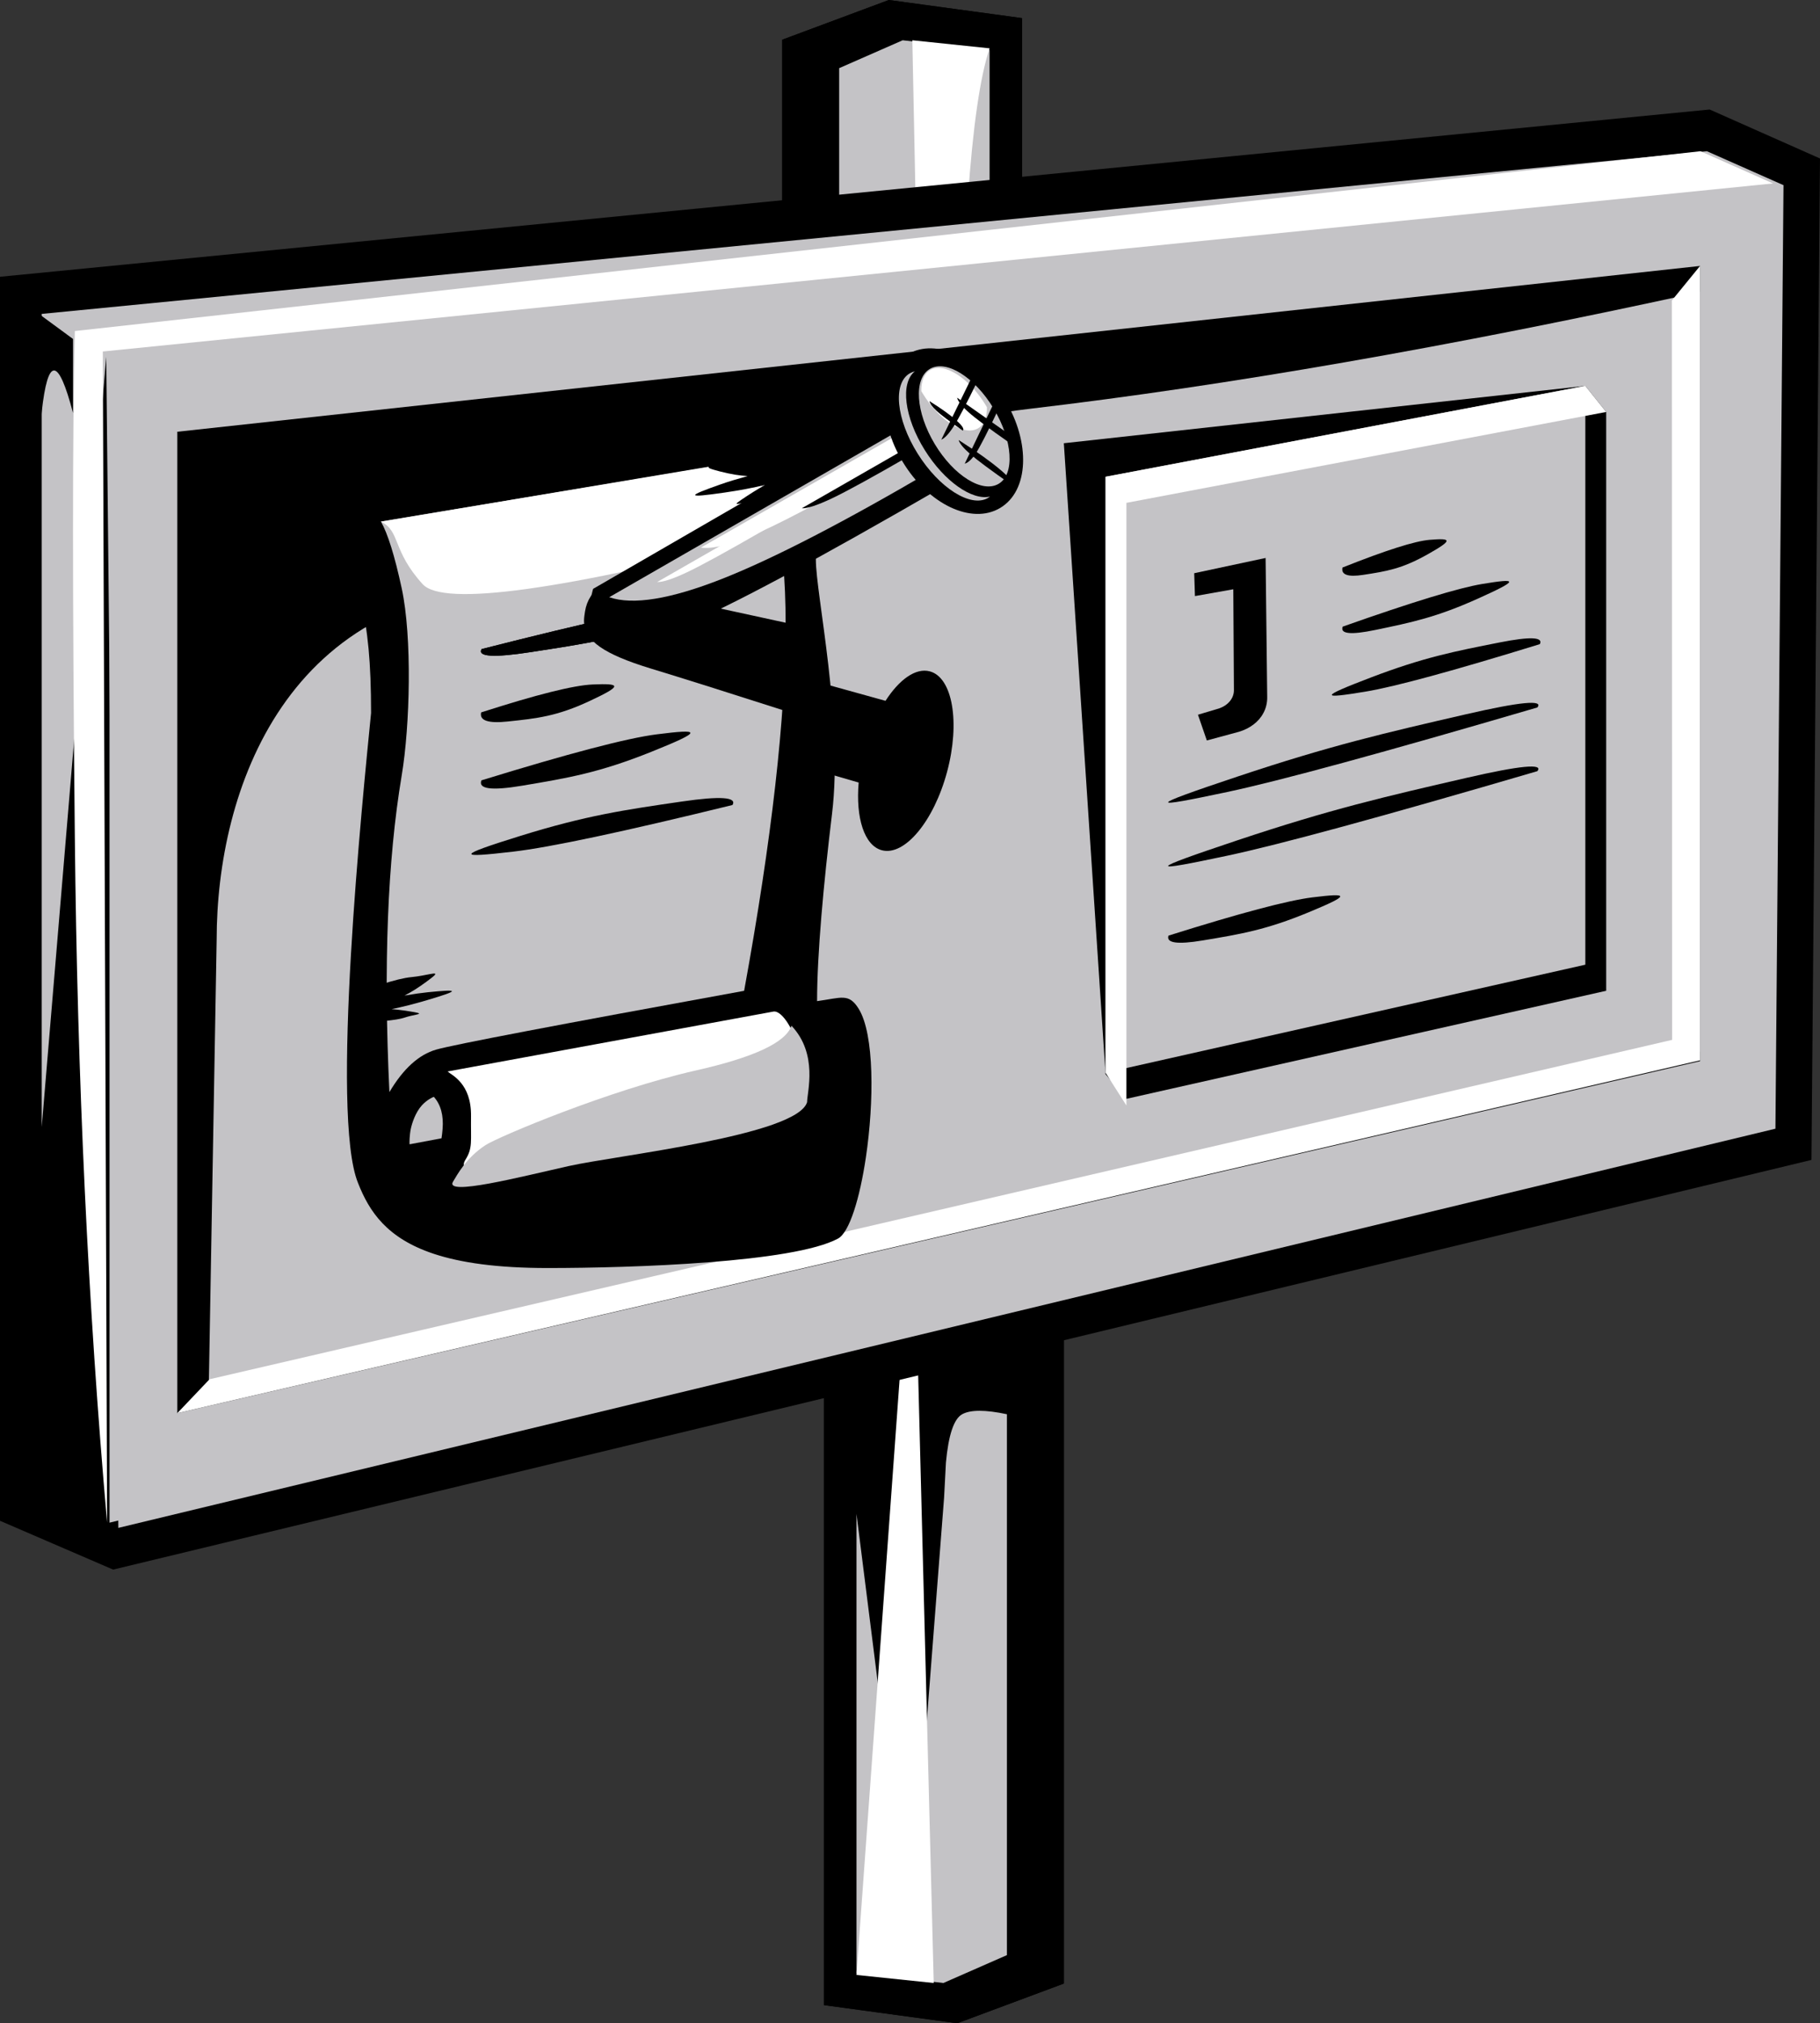 <?xml version="1.0" encoding="UTF-8"?>
<svg width="349px" height="388px" viewBox="0 0 349 388" version="1.1" xmlns="http://www.w3.org/2000/svg" xmlns:xlink="http://www.w3.org/1999/xlink">
    <rect x="0" y="0" width="349" height="388" fill="#333333" stroke="none"/>
    <!-- Generator: Sketch 61 (89581) - https://sketch.com -->
    <title>future testnets</title>
    <desc>Created with Sketch.</desc>
    <g id="Illustrations" stroke="none" stroke-width="1" fill="none" fill-rule="evenodd">
        <g id="Other" transform="translate(-134, -6460)">
            <g id="future-testnets" transform="translate(134, 6460)">
                <g id="Group-44" transform="translate(174.5, 194) scale(1, -1) translate(-174.5, -194) translate(0, 0)">
                    <g id="Group-53">
                        <polygon id="Rectangle-Copy-32" fill="#000000" fill-rule="nonzero" points="158 3.48 183.556 0 204 7.617 204 159.935 175.955 167 158 159.316"></polygon>
                        <path d="M164.237,9.613 L164.237,97.681 L174.494,16.379 L181.036,100.798 L181.39,107.526 C181.877,112.829 182.917,115.919 184.508,116.795 C186.1,117.671 188.959,117.671 193.085,116.795 L193.085,13.071 L180.905,7.724 L164.237,9.613 Z" id="Path-Copy-36" fill="#C4C3C6" fill-rule="nonzero"></path>
                        <path d="M168.136,3.021 C171.384,30.413 173.106,66.354 173.301,110.845 C173.496,155.336 175.412,169.654 179.051,153.801 L164.237,155.346 L168.136,3.021 Z" id="Path-Copy-47" fill="#FFFFFF" transform="translate(171.644, 81.535) scale(-1, -1) translate(-171.644, -81.535) "></path>
                        <polygon id="Rectangle-Copy-33" fill="#000000" fill-rule="nonzero" points="158 3.48 183.556 0 204 7.617 204 159.935 175.955 167 158 159.316"></polygon>
                        <path d="M164.237,9.613 L164.237,97.681 L174.494,16.379 L181.036,100.798 L181.39,107.526 C181.877,112.829 182.917,115.919 184.508,116.795 C186.1,117.671 188.959,117.671 193.085,116.795 L193.085,13.071 L180.905,7.724 L164.237,9.613 Z" id="Path-Copy-49" fill="#C4C3C6" fill-rule="nonzero"></path>
                        <polygon id="Path-Copy-48" fill="#FFFFFF" transform="translate(171.644, 83.886) scale(-1, -1) translate(-171.644, -83.886) " points="168.136 7.724 179.051 158.504 164.237 160.049"></polygon>
                        <polygon id="Rectangle-Copy-32" fill="#000000" fill-rule="nonzero" transform="translate(173, 284.5) scale(-1, -1) translate(-173, -284.5) " points="150 184.48 175.556 181 196 188.617 196 380.935 167.955 388 150 380.316"></polygon>
                        <path d="M160.915,232.437 L160.915,360.505 L171.172,239.203 L177.714,363.622 L178.068,370.35 C178.555,375.653 179.595,378.743 181.186,379.619 C182.778,380.495 185.637,380.495 189.763,379.619 L189.763,235.896 L177.583,230.548 L160.915,232.437 Z" id="Path-Copy-36" fill="#C4C3C6" fill-rule="nonzero" transform="translate(175.339, 305.412) scale(-1, -1) translate(-175.339, -305.412) "></path>
                        <path d="M178.847,187.951 C182.096,215.343 183.817,251.284 184.012,295.775 C184.208,340.266 186.124,367.918 189.763,378.731 L174.949,380.276 L178.847,187.951 Z" id="Path-Copy-47" fill="#FFFFFF"></path>
                        <polygon id="Rectangle-Copy-33" fill="#000000" fill-rule="nonzero" transform="translate(173, 284.5) scale(-1, -1) translate(-173, -284.5) " points="150 184.48 175.556 181 196 188.617 196 380.935 167.955 388 150 380.316"></polygon>
                        <path d="M160.915,232.437 L160.915,360.505 L171.172,239.203 L177.714,363.622 L178.068,370.35 C178.555,375.653 179.595,378.743 181.186,379.619 C182.778,380.495 185.637,380.495 189.763,379.619 L189.763,235.896 L177.583,230.548 L160.915,232.437 Z" id="Path-Copy-49" fill="#C4C3C6" fill-rule="nonzero" transform="translate(175.339, 305.412) scale(-1, -1) translate(-175.339, -305.412) "></path>
                        <path d="M178.847,187.951 C182.096,215.343 183.817,251.284 184.012,295.775 C184.208,340.266 186.124,367.918 189.763,378.731 L174.949,380.276 L178.847,187.951 Z" id="Path-Copy-48" fill="#FFFFFF"></path>
                        <path d="M20.5,130.15 L20.5,350.364 L338.5,273.368 L338.5,98.552 L20.5,130.15 Z" id="Rectangle" stroke="#979797" fill="#D8D8D8" transform="translate(179.5, 224.5) scale(1, -1) translate(-179.5, -224.5) "></path>
                        <polygon id="Rectangle-Copy-19" fill="#000000" fill-rule="nonzero" transform="translate(174.5, 227) scale(1, -1) translate(-174.5, -227) " points="0 119.075 327.839 87 349 96.392 347.361 288.436 21.696 367 0 357.639"></polygon>
                        <polygon id="Path" fill="#C4C3C6" fill-rule="nonzero" transform="translate(175, 227) scale(1, -1) translate(-175, -227) " points="8 126.197 8 282.124 20.37 134.435 22.69 359 340.454 282.449 342 101.511 327.31 95"></polygon>
                        <polygon id="Rectangle-Copy-21" fill="#C4C3C6" transform="translate(180.5, 224.5) scale(1, -1) translate(-180.5, -224.5) " points="21 127.116 340 96 340 275.382 21 353"></polygon>
                        <polygon id="Rectangle-Copy-19" fill="#000000" transform="translate(180, 227) scale(1, -1) translate(-180, -227) " points="34 148.797 326 117 326 269.495 34 337"></polygon>
                        <path d="M101.838,176.306 C148.989,176.306 141.136,149.025 197.686,142.368 C235.387,137.93 278.158,130.474 326,120 L326,265.676 L40,332 L41.546,244.182 C41.546,215.81 54.686,176.306 101.838,176.306 Z" id="Rectangle-Copy-22" fill="#C4C3C6" transform="translate(183, 226) scale(1, -1) translate(-183, -226) "></path>
                        <polygon id="Rectangle" fill="#000000" transform="translate(256, 245.64) scale(1, -1) translate(-256, -245.64) " points="204 188.279 304 177.279 308 182.279 308 293.279 216 314 212 309.279"></polygon>
                        <polygon id="Rectangle-Copy-31" fill="#C4C3C6" transform="translate(258, 248.14) scale(1, -1) translate(-258, -248.14) " points="212 199.709 304 182.279 304 293.279 212 314"></polygon>
                        <path d="M242.688,246 L229,248.926 C229.052,250.384 229.1,251.849 229.141,253.31 L236.496,252.004 L236.613,271.366 C236.613,272.934 235.481,274.264 233.756,274.859 L229.719,276.063 L231.42,281 L237.573,279.334 C239.638,278.719 241.359,277.45 242.237,275.787 C242.754,274.88 243.029,273.734 242.998,272.621 L242.688,246 Z" id="Path" fill="#000000" fill-rule="nonzero" transform="translate(236, 263.5) scale(1, -1) translate(-236, -263.5) "></path>
                        <path d="M257.472,275.351 C270.803,270.64 279.731,267.911 284.255,267.165 C291.041,266.046 291.435,266.361 283.439,269.962 C275.443,273.562 270.73,274.536 263.704,275.994 C259.02,276.966 256.943,276.752 257.472,275.351 Z" id="Rectangle-Copy-4" fill="#000000" transform="translate(273.391, 271.591) scale(1, -1) translate(-273.391, -271.591) "></path>
                        <path d="M295.276,255.709 C278.574,260.86 267.406,263.899 261.771,264.827 C253.319,266.218 252.843,265.933 262.891,262.099 C272.938,258.265 278.816,257.11 287.578,255.381 C293.42,254.228 295.986,254.338 295.276,255.709 Z" id="Rectangle-Copy-5" fill="#000000" transform="translate(275.391, 260.091) scale(1, -1) translate(-275.391, -260.091) "></path>
                        <path d="M294.795,234.954 C265.15,243.642 245.326,249.046 235.324,251.167 C220.322,254.349 219.476,254.165 237.311,248.202 C255.146,242.24 265.579,239.84 281.132,236.256 C291.501,233.866 296.055,233.432 294.795,234.954 Z" id="Rectangle-Copy-34" fill="#000000" transform="translate(259.5, 243.642) scale(1, -1) translate(-259.5, -243.642) "></path>
                        <path d="M294.795,222.737 C265.15,231.425 245.326,236.829 235.324,238.95 C220.322,242.132 219.476,241.948 237.311,235.985 C255.146,230.023 265.579,227.623 281.132,224.039 C291.501,221.649 296.055,221.215 294.795,222.737 Z" id="Rectangle-Copy-35" fill="#000000" transform="translate(259.5, 231.425) scale(1, -1) translate(-259.5, -231.425) "></path>
                        <path d="M257.43,283.02 C265.728,279.714 271.299,277.942 274.145,277.704 C278.413,277.348 278.674,277.722 273.723,280.508 C268.773,283.294 265.816,283.745 261.407,284.424 C258.468,284.877 257.142,284.409 257.43,283.02 Z" id="Rectangle-Copy-2" fill="#000000" transform="translate(267.391, 281.091) scale(1, -1) translate(-267.391, -281.091) "></path>
                        <path d="M224.063,214.953 C237.755,210.645 246.948,208.201 251.643,207.62 C258.686,206.749 259.116,207.091 250.948,210.475 C242.78,213.858 237.9,214.666 230.626,215.877 C225.777,216.685 223.589,216.377 224.063,214.953 Z" id="Rectangle-Copy-36" fill="#000000" transform="translate(240.5, 211.764) scale(1, -1) translate(-240.5, -211.764) "></path>
                        <polygon id="Path-3" fill="#FFFFFF" transform="translate(180, 227) scale(1, -1) translate(-180, -227) " points="320.593 123.623 326 117 326 269.335 34 337 40.18 330.5 320.642 265.415"></polygon>
                        <path d="M333.461,96 C337.119,137.485 339.182,181.243 339.649,227.276 C340.117,273.309 340.117,305.722 339.649,324.515 L27.923,359 L14,352.822 L334.284,320.594 L333.461,96 Z" id="Path-Copy-35" fill="#FFFFFF" transform="translate(177, 227.5) scale(-1, 1) translate(-177, -227.5) "></path>
                        <path d="M3,262.103 L14,254.019 L13.566,331.083 C11.696,305.096 10.174,286.769 9,276.103 C7.826,265.436 5.826,265.498 3,276.289 L3,262.103 Z" id="Rectangle" fill="#000000" transform="translate(8.5, 292.551) scale(-1, -1) translate(-8.5, -292.551) "></path>
                        <path d="M71.155,198.564 C71.155,179.05 68.676,174.064 63,159.105 C71.111,158.006 122.859,147.802 144.474,144.874 C151.056,143.983 156.446,157.453 156.446,169.131 C156.446,175.859 161.749,199.773 159.546,217.919 C157.925,231.266 156.682,244.872 156.682,253.818 C161.372,253.183 162.758,252.223 164.663,255.293 C167.676,260.147 167.623,273.118 166.042,283.77 C164.881,291.592 162.895,298.163 160.696,299.353 C152.192,303.951 121.436,305 105,305 C95.323,305 88.321,303.984 83.164,302.27 C74.21,299.293 70.82,294.211 68.653,288.687 C63.333,275.67 69.492,215.402 71.155,198.564 Z" id="Oval" fill="#000000" transform="translate(115.056, 224.916) scale(1, -1) translate(-115.056, -224.916) "></path>
                        <path d="M73.043,190.119 L142.692,178.565 C147.999,181.695 150.652,192.133 150.652,209.879 C150.652,227.626 147.999,251.038 142.692,280.117 C106.673,286.677 86.994,290.433 83.657,291.386 C80.319,292.34 77.324,295.058 74.672,299.542 C73.513,275.36 74.3,255.108 77.034,238.786 C78.624,229.291 79.05,212.288 77.034,202.945 C75.69,196.715 74.36,192.44 73.043,190.119 Z" id="Rectangle" fill="#C4C3C6" transform="translate(111.848, 239.054) scale(1, -1) translate(-111.848, -239.054) "></path>
                        <path d="M92.348,271.885 C112.53,266.751 126.036,263.76 132.865,262.914 C143.11,261.644 143.696,261.969 131.572,265.863 C119.449,269.756 112.33,270.844 101.717,272.474 C94.642,273.56 91.519,273.364 92.348,271.885 Z" id="Rectangle" fill="#000000" transform="translate(116.413, 267.706) scale(1, -1) translate(-116.413, -267.706) "></path>
                        <path d="M81.053,297.645 C75.122,291.13 76.834,287.487 73.043,285.652 L142.129,274.073 C145.342,276.038 147.574,280.785 148.826,288.313 C107.598,298.877 85.007,301.987 81.053,297.645 Z" id="Path" fill="#FFFFFF" transform="translate(110.935, 286.808) scale(1, -1) translate(-110.935, -286.808) "></path>
                        <path d="M148.353,164.019 C149.539,163.862 151.377,165.993 152.738,169.747 C154.905,175.729 151.317,179.094 147.358,181.374 C137.538,183.757 106.236,190.721 105.508,189.51 C92.91,194.318 87.495,195.289 89.265,192.422 C90.664,190.154 90.258,189.011 90.321,184.082 C90.403,177.739 86.569,176.208 85.826,175.515 L148.353,164.019 Z" id="Path-Copy-6" fill="#FFFFFF" transform="translate(119.609, 179.02) scale(1, -1) translate(-119.609, -179.02) "></path>
                        <path d="M154.768,175.033 C152.839,181.436 118.271,185.219 109.015,187.294 C99.759,189.37 85.103,193.136 86.888,190.252 C87.667,188.993 89.343,185.731 93.09,183.278 C95.504,181.698 116.816,172.702 133.486,168.942 C144.599,166.436 150.694,163.579 151.77,160.373 C156.929,165.808 154.769,173.14 154.768,175.033 Z" id="Path-Copy-5" fill="#C4C3C6" transform="translate(120.978, 175.836) scale(1, -1) translate(-120.978, -175.836) "></path>
                        <path d="M83.199,168.559 C84.522,170.054 85.079,172.102 84.87,174.704 C84.821,175.321 84.751,175.922 84.664,176.504 L78.537,177.655 C78.496,177.389 78.525,175.901 78.775,174.697 C78.986,173.683 79.629,171.601 80.868,170.218 C81.873,169.097 83.076,168.569 83.199,168.559 Z" id="Path-Copy-2" fill="#C4C3C6" transform="translate(81.717, 173.107) scale(1, -1) translate(-81.717, -173.107) "></path>
                        <path d="M92.348,271.885 C112.53,266.751 126.036,263.76 132.865,262.914 C143.11,261.644 143.696,261.969 131.572,265.863 C119.449,269.756 112.33,270.844 101.717,272.474 C94.642,273.56 91.519,273.364 92.348,271.885 Z" id="Rectangle-Copy" fill="#000000" transform="translate(116.413, 267.706) scale(1, -1) translate(-116.413, -267.706) "></path>
                        <path d="M92.318,246.122 C109.055,240.961 120.263,238.019 125.943,237.297 C134.462,236.214 134.957,236.61 124.918,240.64 C114.88,244.671 108.963,245.66 100.143,247.143 C94.263,248.132 91.654,247.792 92.318,246.122 Z" id="Rectangle-Copy-4" fill="#000000" transform="translate(112.304, 242.237) scale(1, -1) translate(-112.304, -242.237) "></path>
                        <path d="M140.464,225.38 C119.496,230.521 105.475,233.503 98.401,234.325 C87.79,235.559 87.192,235.219 99.806,231.298 C112.421,227.377 119.8,226.308 130.8,224.707 C138.134,223.639 141.355,223.864 140.464,225.38 Z" id="Rectangle-Copy-5" fill="#000000" transform="translate(115.5, 229.503) scale(1, -1) translate(-115.5, -229.503) "></path>
                        <path d="M92.266,254.924 C102.873,251.51 109.995,249.725 113.633,249.569 C119.088,249.334 119.422,249.767 113.094,252.724 C106.766,255.681 102.986,256.075 97.351,256.67 C93.594,257.067 91.899,256.485 92.266,254.924 Z" id="Rectangle-Copy-2" fill="#000000" transform="translate(105, 253.153) scale(1, -1) translate(-105, -253.153) "></path>
                        <path d="M78.898,192.893 C81.721,192.626 84.076,191.735 83.333,192.535 C82.957,192.94 80.875,194.478 79.52,195.323 C78.838,195.748 78.189,196.114 77.562,196.432 C79.396,196.122 80.906,195.908 82.09,195.79 C88.002,195.203 88.416,195.377 81.873,197.318 C79.325,198.073 77.152,198.613 75.09,199.036 C75.423,199.06 75.772,199.091 76.141,199.13 C77.444,199.268 79.62,199.616 80.107,199.75 C81.068,200.016 79.226,200.101 77.604,200.652 C76.804,200.925 75.486,201.142 73.652,201.305 L72.957,194.343 C75.496,193.511 77.477,193.028 78.898,192.893 Z" id="Path" fill="#000000" transform="translate(79.804, 196.757) scale(1, -1) translate(-79.804, -196.757) "></path>
                        <path d="M148.826,299.571 C146.837,300.291 145.379,300.698 144.451,300.792 C142.548,300.984 140.532,301.814 141.501,301.032 C141.991,300.636 144.253,299.151 145.626,298.341 C146.014,298.112 146.383,297.901 146.737,297.707 C144.393,298.266 141.896,298.749 138.936,299.177 C131.335,300.275 131.736,299.871 138.291,297.564 C139.604,297.102 141.295,296.585 143.363,296.014 C142.599,295.97 141.798,295.883 140.946,295.747 C139.253,295.475 136.587,294.787 136.071,294.52 C135.052,293.99 137.84,293.812 140.966,292.696 C142.526,292.139 144.773,291.693 147.706,291.356 L148.826,299.571 Z" id="Path" fill="#000000" transform="translate(141.065, 296.359) scale(1, -1) translate(-141.065, -296.359) "></path>
                        <path d="M133.294,243.165 L149.046,248.565 C143.229,259.605 138.933,267.858 136.157,273.324 C131.819,281.866 128.671,284.805 125.265,284.403 C124.652,284.33 124.207,284.204 123.277,283.884 L123.168,283.847 C121.139,283.151 119.619,281.734 118.642,279.643 L118.486,279.31 L133.294,243.165 Z" id="Path" fill="#000000" fill-rule="nonzero" transform="translate(133.766, 263.802) scale(1, -1) rotate(80) translate(-133.766, -263.802) "></path>
                        <path d="M168.017,231.758 C172.083,229.774 178.862,235.312 183.159,244.128 C187.456,252.944 187.643,261.7 183.577,263.685 C180.441,265.215 175.692,262.272 171.712,256.801 L157.33,263.441 L147.956,249.873 L165.316,241.596 C164.618,236.789 165.507,232.984 168.017,231.758 Z" id="Combined-Shape" fill="#000000" fill-rule="nonzero" transform="translate(167.232, 247.722) scale(1, -1) rotate(41) translate(-167.232, -247.722) "></path>
                        <path d="M151.379,249.99 L167.124,255.386 L166.829,256.248 C157.459,283.593 150.701,301.345 146.536,309.548 C142.196,318.094 139.048,321.035 135.643,320.634 C135.03,320.562 134.586,320.436 133.655,320.116 L133.547,320.079 C131.518,319.383 129.999,317.966 129.023,315.875 L128.868,315.542 L151.379,249.99 Z" id="Path" fill="#000000" fill-rule="nonzero" transform="translate(147.996, 285.33) scale(1, -1) rotate(41) translate(-147.996, -285.33) "></path>
                        <path d="M143.225,252.577 L153.02,252.562 C153.176,272.66 152.47,287.977 150.902,298.511 C149.334,309.045 146.743,315.886 143.128,319.034 L143.225,252.577 Z" id="Rectangle" fill="#C4C3C6" transform="translate(148.084, 285.798) scale(1, -1) rotate(-300) translate(-148.084, -285.798) "></path>
                        <path d="M152.841,270.111 L156.734,270.105 C156.732,286.325 156.419,297.37 155.793,303.242 C155.168,309.113 154.136,312.926 152.699,314.68 L152.841,270.111 Z" id="Rectangle-Copy-23" fill="#FFFFFF" transform="translate(154.716, 292.392) scale(1, -1) rotate(-300) translate(-154.716, -292.392) "></path>
                        <path d="M135.612,269.949 L137.169,269.947 C137.165,278.297 137.038,283.983 136.787,287.005 C136.536,290.028 136.122,291.99 135.547,292.893 L135.612,269.949 Z" id="Rectangle-Copy-29" fill="#FFFFFF" transform="translate(136.358, 281.42) scale(1, -1) rotate(-300) translate(-136.358, -281.42) "></path>
                        <path d="M163.348,284.093 L164.905,284.091 C164.901,292.441 164.774,298.127 164.523,301.149 C164.272,304.172 163.858,306.135 163.283,307.037 L163.348,284.093 Z" id="Rectangle-Copy-30" fill="#000000" transform="translate(164.094, 295.564) scale(1, -1) rotate(-300) translate(-164.094, -295.564) "></path>
                        <path d="M179.377,316.216 C170.401,313.314 164.578,306.146 166.574,300.03 C168.57,293.917 177.51,291.526 186.484,294.428 C195.46,297.331 201.283,304.498 199.286,310.614 C197.291,316.728 188.351,319.118 179.377,316.216 Z" id="Shape" fill="#000000" fill-rule="nonzero" transform="translate(182.93, 305.322) scale(1, -1) rotate(41) translate(-182.93, -305.322) "></path>
                        <path d="M179.433,307.251 C186.205,309.316 192.648,308.612 194.703,305.761 C194.672,305.922 194.63,306.081 194.576,306.238 C193.328,309.842 186.275,310.923 178.823,308.651 C171.371,306.379 166.342,301.615 167.59,298.011 C167.704,297.682 167.866,297.375 168.072,297.089 C167.396,300.627 172.306,305.078 179.433,307.251 Z" id="Combined-Shape" fill="#C4C3C6" transform="translate(181.052, 303.464) scale(1, -1) rotate(41) translate(-181.052, -303.464) "></path>
                        <ellipse id="Oval" fill="#C4C3C6" transform="translate(184.9, 306.236) scale(1, -1) rotate(59) translate(-184.9, -306.236) " cx="184.9" cy="306.236" rx="12.839" ry="6.593"></ellipse>
                        <path d="M175.83,310.239 C176.808,307.347 182.332,306.48 188.169,308.303 C188.358,308.362 188.546,308.423 188.731,308.487 C189.987,309.888 190.531,311.365 190.094,312.656 C189.116,315.548 183.592,316.415 177.755,314.592 C177.565,314.532 177.377,314.471 177.191,314.408 C175.937,313.006 175.394,311.53 175.83,310.239 Z" id="Combined-Shape" fill="#FFFFFF" transform="translate(182.962, 311.447) scale(1, -1) rotate(41) translate(-182.962, -311.447) "></path>
                        <path d="M183.339,302.74 L184.637,302.741 C184.65,307.539 184.555,310.806 184.351,312.543 C184.148,314.279 183.807,315.406 183.329,315.923 L183.339,302.74 Z" id="Rectangle-Copy-24" fill="#000000" transform="translate(183.984, 309.332) scale(1, -1) rotate(26) translate(-183.984, -309.332) "></path>
                        <path d="M187.948,300.774 L189.24,300.773 C189.245,305.592 189.145,308.874 188.939,310.618 C188.734,312.362 188.392,313.495 187.916,314.015 L187.948,300.774 Z" id="Rectangle-Copy-26" fill="#000000" transform="translate(188.578, 307.394) scale(1, -1) rotate(125) translate(-188.578, -307.394) "></path>
                        <path d="M181.084,306.236 C181.265,304.657 181.566,303.931 181.986,304.057 C181.99,307.136 181.917,309.233 181.766,310.347 C181.615,311.462 181.366,312.185 181.016,312.518 C180.881,309.909 180.903,307.815 181.084,306.236 Z" id="Rectangle-Copy-27" fill="#000000" transform="translate(181.458, 308.281) scale(1, -1) rotate(125) translate(-181.458, -308.281) "></path>
                        <path d="M188.466,296.175 C188.692,293.708 189.068,292.573 189.593,292.771 C189.598,297.582 189.506,300.858 189.317,302.599 C189.129,304.341 188.816,305.471 188.38,305.991 C188.211,301.914 188.239,298.642 188.466,296.175 Z" id="Rectangle-Copy-28" fill="#000000" transform="translate(188.932, 299.37) scale(1, -1) rotate(125) translate(-188.932, -299.37) "></path>
                        <path d="M187.663,298.181 L188.961,298.182 C189.03,303.663 188.962,307.063 188.758,308.383 C188.554,309.702 188.213,310.559 187.735,310.952 L187.663,298.181 Z" id="Rectangle-Copy-25" fill="#000000" transform="translate(188.325, 304.566) scale(1, -1) rotate(26) translate(-188.325, -304.566) "></path>
                        <polygon id="Path" fill="#FFFFFF" transform="translate(260, 245) scale(1, -1) translate(-260, -245) " points="216 198.43 216 314 212 307.721 212 193.43 304 176 308 181"></polygon>
                    </g>
                </g>
                <g id="Group-44-Copy" transform="translate(173, 103.5) scale(-1, 1) translate(-173, -103.5) translate(150, 0)"></g>
            </g>
        </g>
    </g>
</svg>